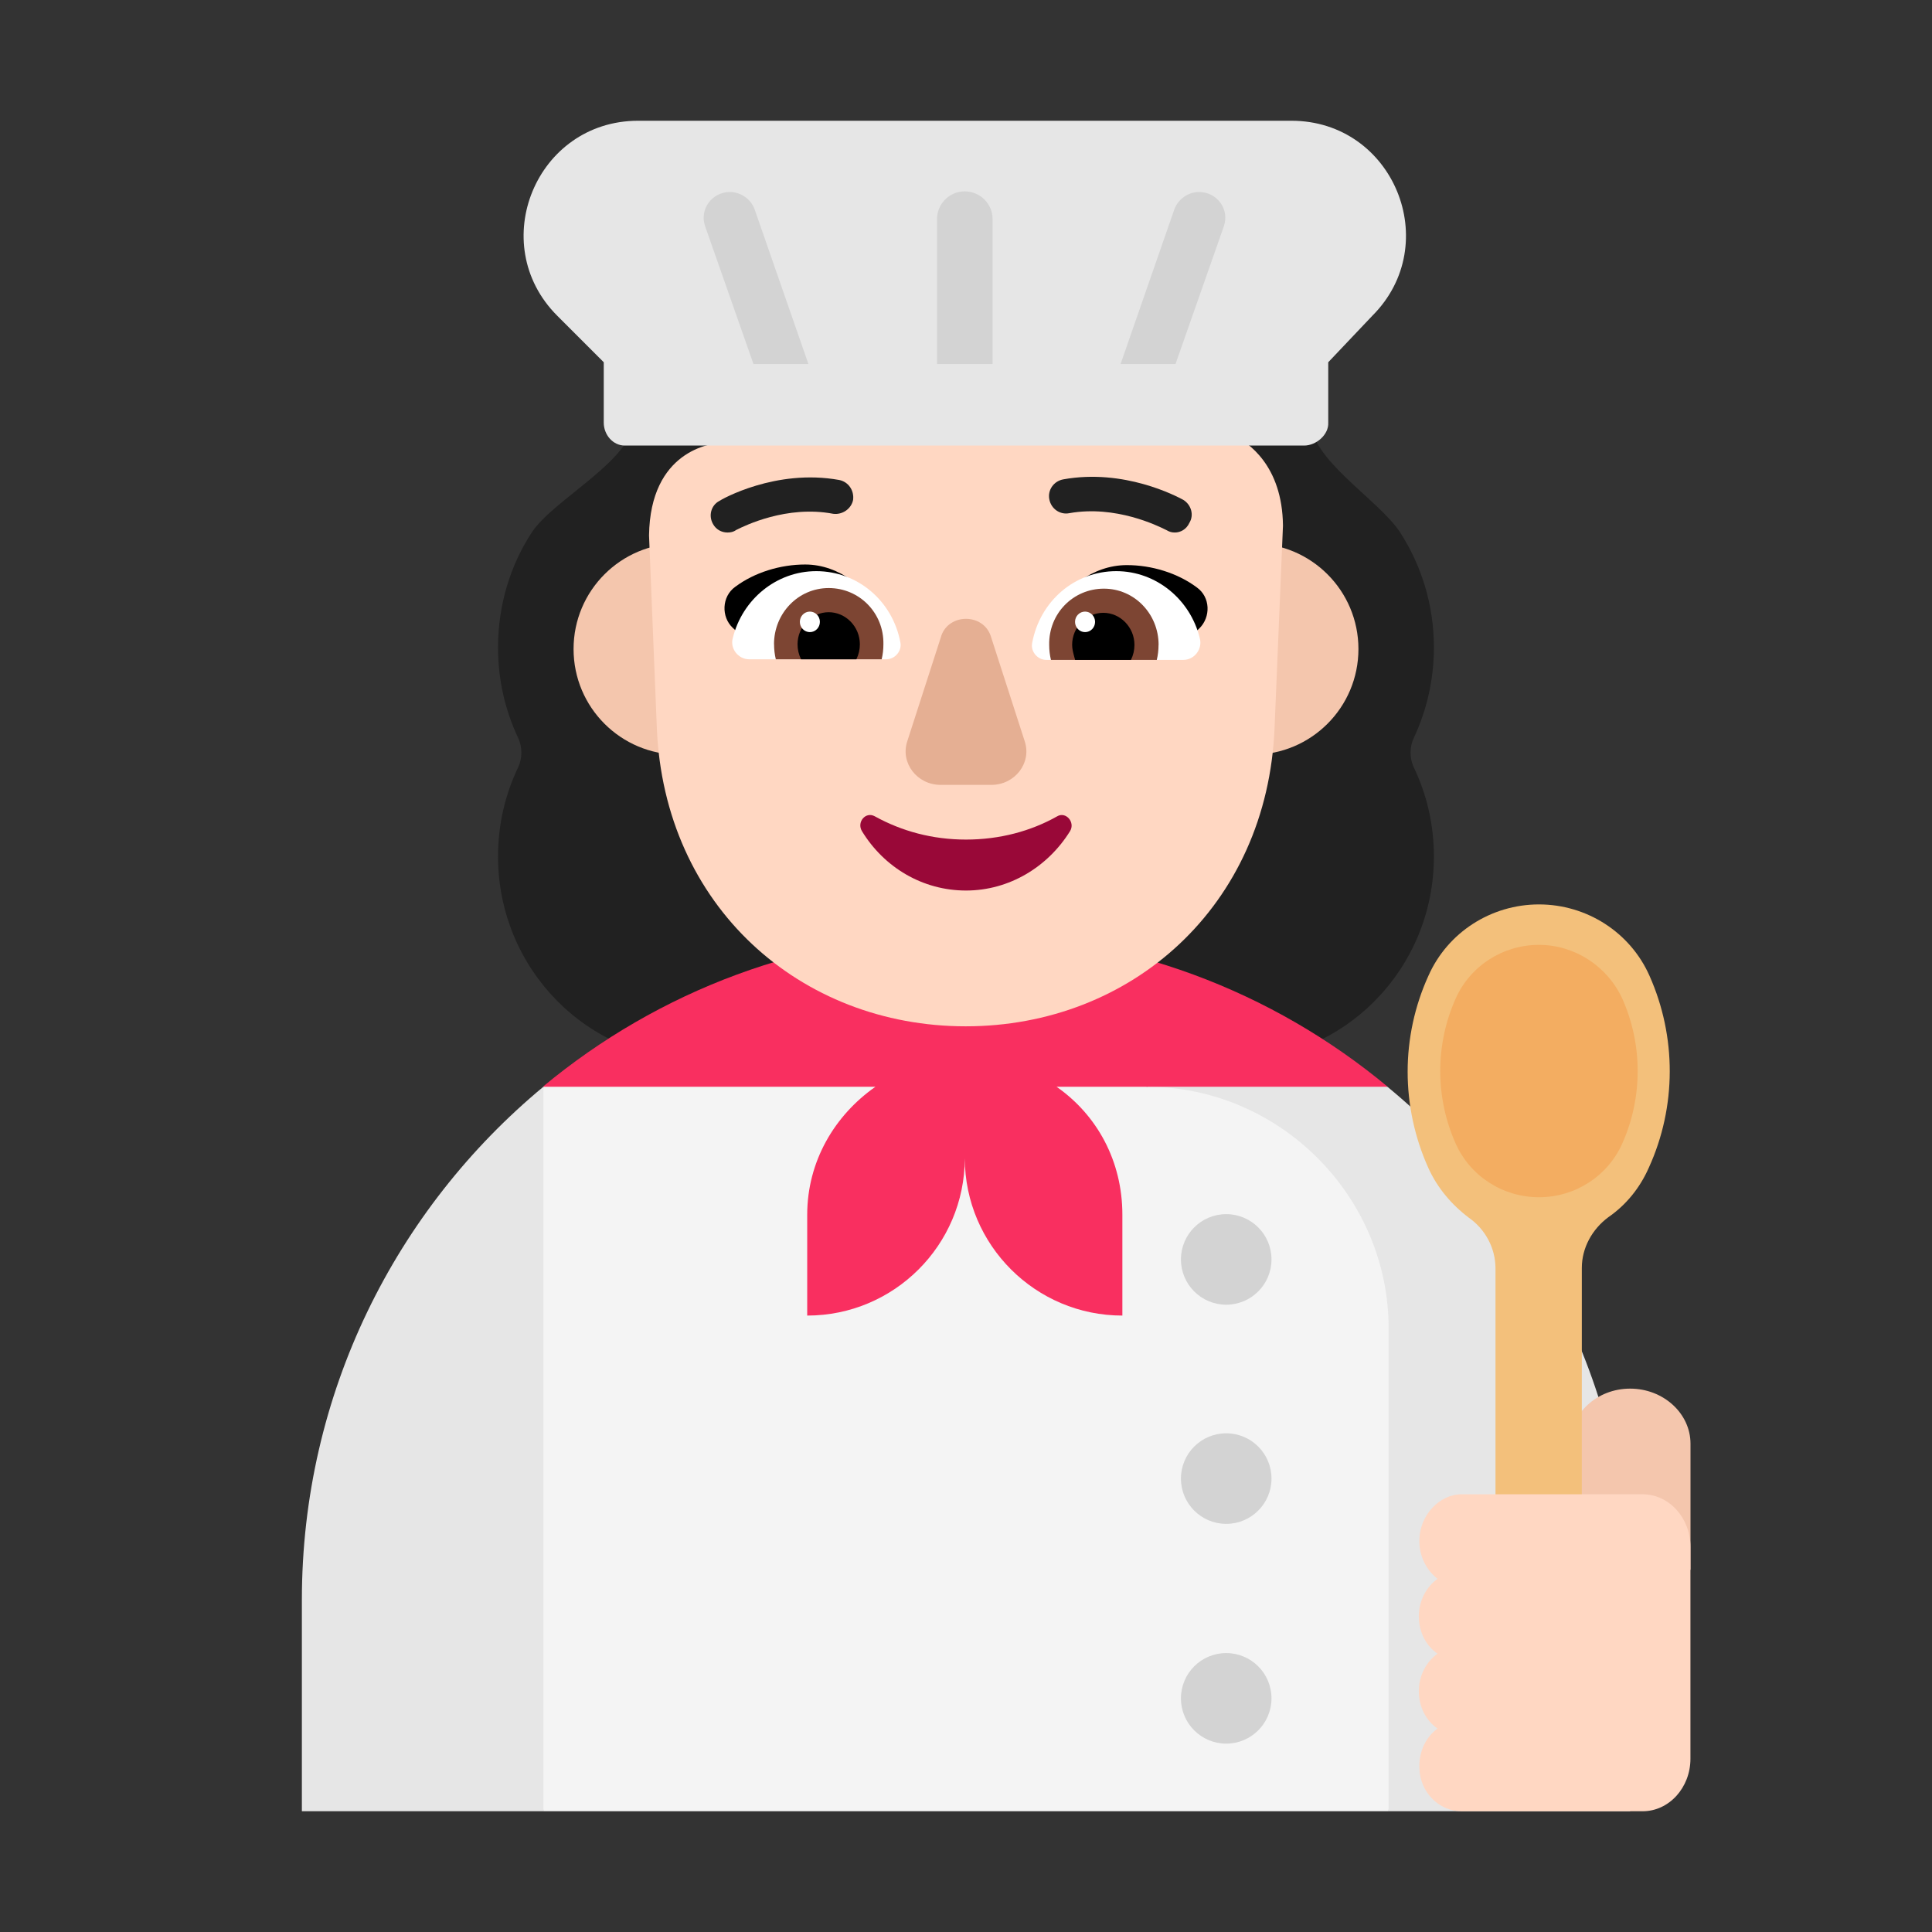 <svg fill="none" height="32" viewBox="0 0 32 32" width="32" xmlns="http://www.w3.org/2000/svg"><rect x="0" y="0" width="32" height="32" fill="#333333" stroke="none"/><path d="m23.75 10.725c0-.711-.207-1.361-.562-1.911-.365-.55-1.488-1.201-1.488-1.861v-.01c0-.921-.138-1.761-.493-2.382h-10.317c-.305.62-.394 1.461-.394 2.382v.01c0 .661-1.32 1.311-1.685 1.861-.355.54-.562 1.201-.562 1.911 0 .54.118 1.041.335 1.501.069.15.069.33 0 .48-.217.45-.335.951-.335 1.481 0 1.861 1.488 3.373 3.321 3.373h8.859c1.833 0 3.321-1.511 3.321-3.373 0-.53-.118-1.031-.335-1.481-.069-.15-.069-.33 0-.48.217-.46.335-.971.335-1.501z" fill="#212121"/><path d="m11.25 12.5c.967 0 1.75-.783 1.75-1.75s-.783-1.75-1.75-1.75-1.75.783-1.75 1.75.783 1.75 1.75 1.75z" fill="#f4c6ad"/><path d="m20.75 12.5c.967 0 1.75-.783 1.75-1.75s-.783-1.75-1.75-1.75-1.75.783-1.75 1.75.783 1.75 1.75 1.75z" fill="#f4c6ad"/><path d="m22.98 18-2.48-.5-1.5.5 2 5 2 7h4v-3.502c0-3.421-1.574-6.482-4.02-8.498z" fill="#e6e6e6"/><path d="m9 30 2-6-2-6c-2.446 2.028-4 5.085-4 8.498v3.502z" fill="#e6e6e6"/><path d="m9 18 5-1 5 1c2.177 0 4 1.796 4 4.003v7.997h-14z" fill="#f4f4f4"/><path d="m22.984 18h-5.484c.675.472 1.09 1.235 1.09 2.12v1.67c-1.438 0-2.607-1.167-2.61-2.604-.003 1.438-1.172 2.604-2.61 2.604v-1.67c0-.885.455-1.648 1.13-2.12h-5.5l.003-.01c1.896-1.572 4.326-2.52 6.977-2.52 2.663 0 5.104.95 7.004 2.53z" fill="#f92f60"/><path d="m11.964 7.337h3.314c1.314 0 2.508-.615 3.245-1.713.129-.191.398-.151.478.05l.08.202c.239.584.687 1.038 1.234 1.28.03.02.07.04.109.05.249.121.816.504.826 1.501l-.139 3.345c-.119 2.962-2.379 4.947-5.116 4.947-2.737 0-4.996-1.985-5.116-4.947l-.129-3.184c.02-1.401 1.025-1.532 1.214-1.532z" fill="#ffd7c2"/><path d="m13.336 9.35c.575 0 1.042.41 1.334.87-.283.09-.559.172-.835.253-.399.118-.796.235-1.21.377l-.487-.45c-.195-.18-.185-.52.039-.68.321-.24.75-.37 1.159-.37z" fill="#000"/><path d="m18.664 9.36c-.575 0-1.042.4-1.334.86.24.075.474.145.706.213.446.132.885.262 1.34.427l.487-.45c.195-.19.185-.52-.039-.68-.321-.24-.75-.37-1.159-.37z" fill="#000"/><path d="m12.137 10.57c.156-.64.721-1.11 1.383-1.11.692 0 1.266.5 1.393 1.18.029.14-.088.28-.234.28h-2.269c-.185 0-.321-.18-.273-.35z" fill="#fff"/><path d="m19.872 10.57c-.156-.64-.721-1.11-1.383-1.11-.692 0-1.266.5-1.393 1.19-.029.14.088.28.234.28h2.269c.185 0 .322-.18.273-.36z" fill="#fff"/><path d="m12.82 10.67c0-.51.399-.93.906-.93.506 0 .915.41.906.93 0 .09-.01.17-.029.25h-1.753c-.019-.08-.029-.16-.029-.25z" fill="#7d4533"/><path d="m19.19 10.68c0-.51-.399-.93-.906-.93s-.915.41-.906.93c0 .09.01.17.029.25h1.753c.019-.08.029-.16.029-.25z" fill="#7d4533"/><path d="m13.726 10.14c.282 0 .516.24.516.53 0 .09-.019.17-.058.25h-.916c-.039-.08-.058-.16-.058-.25 0-.29.234-.53.516-.53z" fill="#000"/><path d="m18.274 10.15c-.282 0-.516.24-.516.53 0 .069.017.132.034.194.005.019.01.037.015.056h.925c.039-.08.058-.16.058-.25 0-.29-.234-.53-.516-.53z" fill="#000"/><path d="m13.58 10.3c0 .094-.074.17-.166.17-.091 0-.166-.076-.166-.17s.074-.17.166-.17c.091 0 .166.076.166.17z" fill="#fff"/><path d="m18.138 10.3c0 .094-.074.17-.166.17-.091 0-.166-.076-.166-.17s.074-.17.166-.17c.091 0 .166.076.166.17z" fill="#fff"/><path d="m16 13.906c-.557 0-1.064-.139-1.51-.385-.152-.085-.304.096-.213.246.365.598 1.003.983 1.723.983s1.358-.395 1.723-.983c.091-.149-.071-.331-.213-.246-.436.246-.953.385-1.51.385z" fill="#990838"/><path d="m15.591 10.532-.564 1.747c-.117.355.16.721.553.721h.84c.393 0 .67-.366.553-.721l-.564-1.747c-.128-.376-.691-.376-.819 0z" fill="#e5af93"/><path d="m19.32 8.78c.05.03.09.04.14.04.09 0 .19-.05.24-.16.08-.13.03-.3-.1-.38 0 0-.005-.002-.009-.005-.103-.055-.973-.518-1.981-.335-.16.03-.26.18-.23.33.03.16.18.26.33.23.768-.137 1.469.211 1.591.271.011.006.019.009.019.009z" fill="#212121"/><path d="m11.81 8.68c.05.09.14.14.24.14.05 0 .1-.01.14-.04 0 0 .007-.003.018-.009.121-.06.823-.408 1.592-.261.15.02.3-.08.33-.23.02-.16-.08-.3-.23-.33-1.05-.19-1.95.32-1.99.35-.13.07-.18.24-.1.38z" fill="#212121"/><path d="m10.57 2h10.82c1.69 0 2.53 2.04 1.34 3.23l-.73.77v1c.01.2-.2.38-.4.38h-11.25c-.2 0-.35-.18-.35-.38v-1l-.77-.77c-1.19-1.19-.35-3.23 1.34-3.23z" fill="#e6e6e6"/><g fill="#d3d3d3"><path d="m15.52 6.03v-2.4c0-.25.2-.46.46-.46.25 0 .46.2.46.46v2.4z"/><path d="m13.39 6.03h-.91l-.8-2.28c-.1-.28.11-.57.41-.57.18 0 .35.12.41.29z"/><path d="m18.56 6.03h.91l.8-2.28c.1-.28-.11-.57-.41-.57-.18 0-.35.12-.41.29z"/><path d="m20.31 21.61c.414 0 .75-.336.75-.75s-.336-.75-.75-.75c-.414 0-.75.336-.75.75s.336.75.75.75z"/><path d="m20.31 25.24c.414 0 .75-.336.75-.75s-.336-.75-.75-.75c-.414 0-.75.336-.75.75s.336.75.75.75z"/><path d="m20.31 28.88c.414 0 .75-.336.75-.75 0-.414-.336-.75-.75-.75-.414 0-.75.336-.75.75 0 .414.336.75.75.75z"/></g><path d="m27 23c.55 0 1 .41 1 .912v2.088h-2v-2.088c.01-.502.45-.912 1-.912z" fill="#f4c6ad"/><path d="m27.32 16.16c-.32-.72-1.04-1.18-1.83-1.18s-1.51.46-1.83 1.18c-.46 1.01-.46 2.17 0 3.19.15.33.39.61.67.82.27.19.44.5.44.84v6.96c0 .39.31.73.7.74.4.01.73-.32.73-.72v-6.99c0-.33.17-.64.44-.84.29-.2.52-.48.67-.82.46-1.01.46-2.17.01-3.18z" fill="#f3c07b"/><path d="m25.49 15.65c-.6 0-1.14.35-1.38.89-.34.76-.34 1.64 0 2.4.24.54.78.89 1.38.89s1.14-.35 1.38-.89c.34-.76.34-1.64 0-2.4-.25-.54-.79-.89-1.38-.89z" fill="#f3ad61"/><path d="m23.509 25.5c.009-.4.328-.75.701-.75h2.997c.437 0 .792.39.792.87v3.51c0 .48-.355.87-.792.87h-2.997c-.373 0-.692-.31-.701-.72-.009-.27.109-.51.301-.65-.191-.13-.31-.36-.31-.62s.128-.49.31-.62c-.191-.13-.31-.36-.31-.62s.128-.49.31-.62c-.182-.14-.31-.38-.301-.65z" fill="#ffd7c2"/></svg>